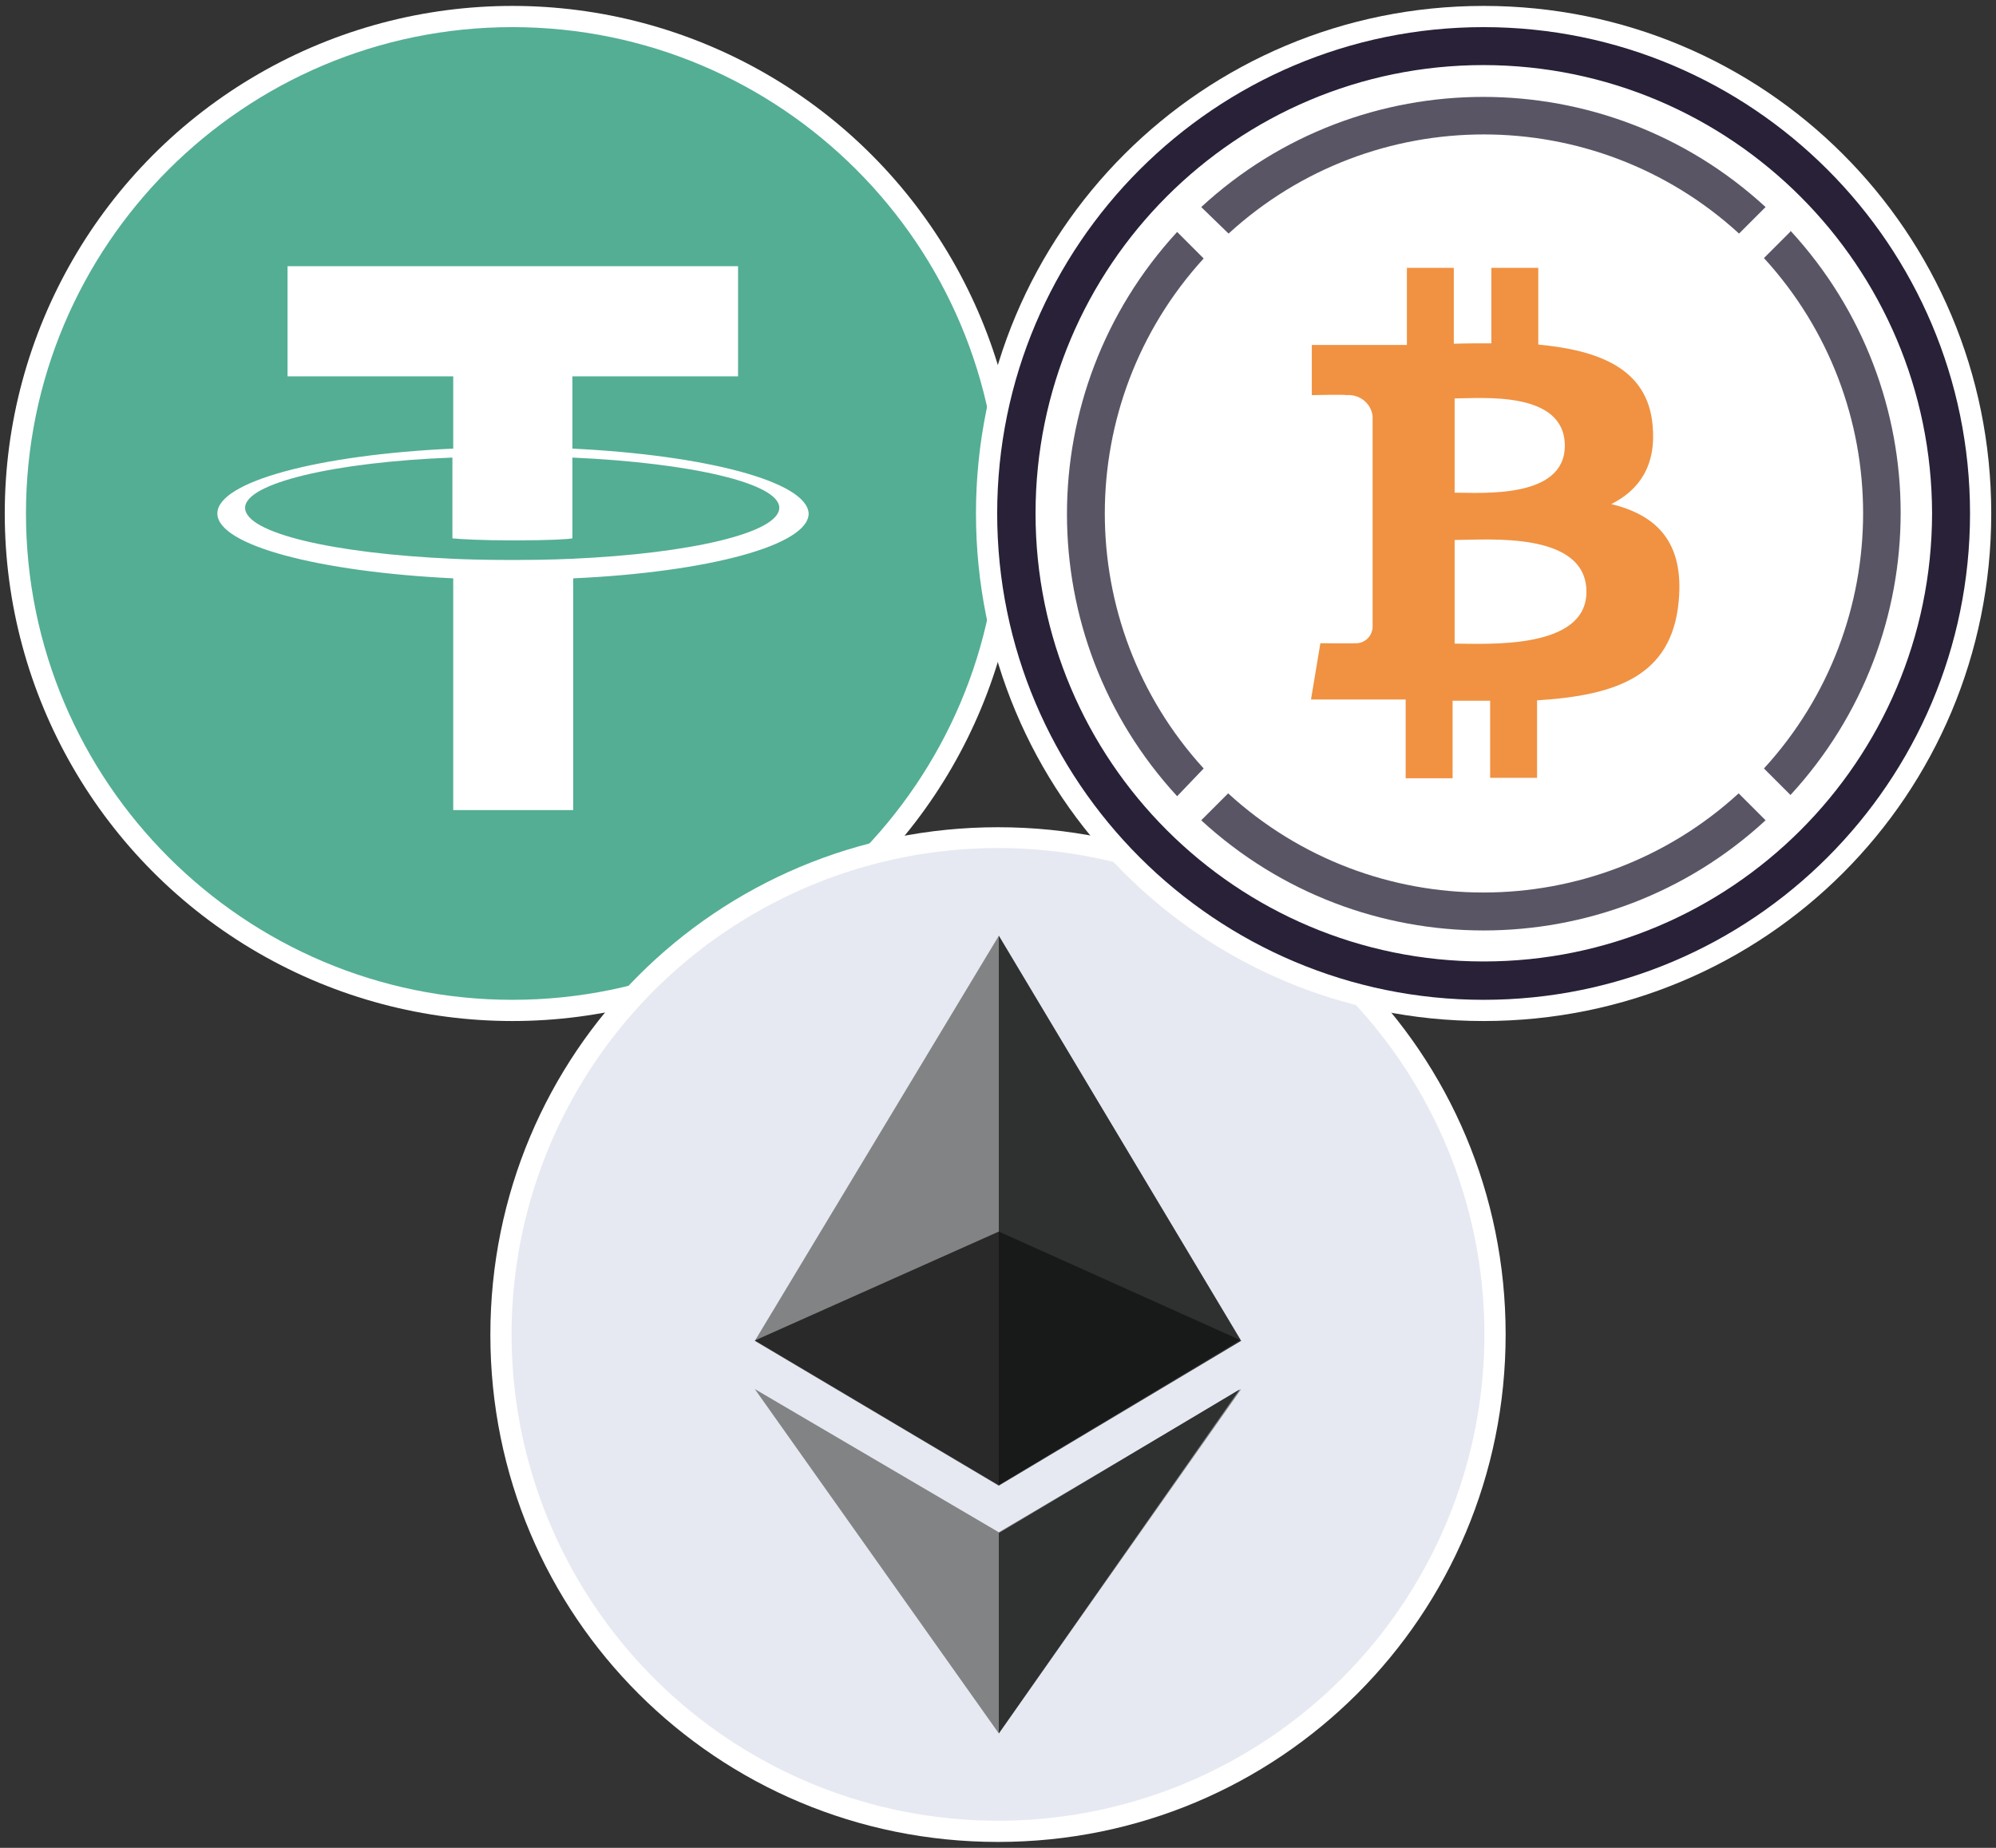 <svg xmlns="http://www.w3.org/2000/svg" xml:space="preserve" id="Layer_1" x="0" y="0" version="1.1" viewBox="0 0 1080 1000"><rect x="0" y="0" width="1080" height="1000" fill="#333333" stroke="none"/><style>.st0{fill:#fff}.st7{fill-rule:evenodd;clip-rule:evenodd;fill:#5a5564}</style><circle cx="277.248" cy="277.875" r="274.675" class="st0"/><path fill="#53ae94" d="M277.248 14.682c145.286 0 263.194 117.907 263.194 263.194S422.314 541.069 277.248 541.069 14.054 423.162 14.054 277.875 131.962 14.682 277.248 14.682"/><path d="M309.706 242.768v-39.082h89.645V144.07H155.587v59.616h89.645v39.082c-72.864 3.312-127.622 17.885-127.622 35.107 0 17.222 54.758 31.574 127.622 35.107v125.414h64.915V312.982c72.864-3.312 127.402-17.885 127.402-35.107-.883-17.222-55.421-31.574-127.843-35.107m0 59.616c-1.766 0-11.04.662-32.237.662-16.781 0-28.262-.442-32.678-.662-64.253-2.87-112.166-13.91-112.166-27.6 0-13.248 48.134-24.73 112.166-27.158v43.718c4.195.442 16.118 1.104 32.899 1.104 20.093 0 30.029-.662 32.016-1.104v-43.718c64.253 2.87 111.946 13.91 111.946 27.158-.001 13.469-47.694 24.73-111.946 27.6M540 996.8c152.131 0 274.675-122.323 274.675-274.675S692.352 447.67 540 447.67 265.325 569.994 265.325 722.346 387.869 996.8 540 996.8z" class="st0"/><g id="etherium_eth_ethcoin_crypto"><g id="etherium_eth"><circle id="Ellipsis_9" cx="540" cy="722.125" r="263.194" fill="#e6e9f2"/><path fill="#828384" fill-rule="evenodd" d="M540.442 506.403 408.403 725.658l132.038 78.384 131.155-78.384-131.154-219.255zM408.403 751.712l132.038 77.501 131.155-77.501-131.154 186.355-132.039-186.355z" clip-rule="evenodd"/><path fill="#2f3030" fill-rule="evenodd" d="M540.442 803.6V506.403l130.714 218.592L540.442 803.6zm130.272-51.667L540.442 938.067V829.654l130.272-77.721z" clip-rule="evenodd"/><path fill="#131313" fill-rule="evenodd" d="m540.442 666.483-132.038 58.954 132.038 78.384 131.155-78.384-131.155-58.954z" clip-rule="evenodd" opacity=".8"/></g></g><path d="M802.752 3.2c152.131 0 274.675 122.323 274.675 274.675S955.325 552.55 802.752 552.55 528.077 430.227 528.077 277.875 650.842 3.2 802.752 3.2z" class="st0"/><path d="M725.03 237.027c0 40.186 24.067 53.875 71.981 59.616 34.445 4.637 41.29 13.69 41.29 29.808s-11.482 26.275-34.445 26.275c-20.534 0-32.016-6.845-37.757-24.067-1.104-3.533-4.637-5.741-7.949-5.741h-18.326c-4.637 0-7.949 3.533-7.949 7.949v1.104c4.637 25.171 25.171 44.381 51.667 47.03v27.6c0 4.637 3.533 7.949 9.274 9.274h17.222c4.637 0 7.949-3.533 9.274-9.274v-26.275c34.445-4.637 55.862-27.6 55.862-55.862 0-37.757-22.963-52.771-71.098-58.512-32.016-5.741-42.394-12.586-42.394-30.912s16.118-30.912 37.757-30.912c29.808 0 40.186 12.586 43.277 29.808 1.104 4.637 4.637 6.845 7.949 6.845h19.43c4.637 0 7.949-3.533 7.949-7.949v-1.104c-4.637-28.704-22.963-49.018-60.499-54.758v-27.6c0-4.637-3.533-7.949-9.274-9.274h-17.222c-4.637 0-7.949 3.533-9.274 9.274v27.6c-33.781 5.299-56.745 29.366-56.745 60.057z" class="st0"/><path d="M744.461 117.574C655.257 149.59 609.552 249.171 642.672 337.05c17.222 48.134 54.758 84.566 101.789 101.789 4.637 2.208 6.845 5.741 6.845 11.482v16.118c0 4.637-2.208 7.949-6.845 9.274-1.104 0-3.533 0-4.637-1.104-108.634-34.445-168.25-149.923-133.805-258.557 20.534-64.253 69.994-113.27 133.805-133.805 4.637-2.208 9.274 0 10.378 4.637 1.104 1.104 1.104 2.208 1.104 4.637v16.118c0 3.311-3.312 7.948-6.845 9.935zM865.68 474.387c-4.637 2.208-9.274 0-10.378-4.637-1.104-1.104-1.104-2.208-1.104-4.637v-16.119c0-4.637 3.533-9.274 6.845-11.482 89.203-32.016 134.909-131.597 101.789-219.475-17.222-48.134-54.758-84.566-101.789-101.789-4.637-2.208-6.845-5.741-6.845-11.482V88.65c0-4.637 2.208-7.949 6.845-9.274 1.104 0 3.533 0 4.637 1.104 108.634 34.445 168.25 149.923 133.805 258.557-20.535 65.798-70.877 115.037-133.805 135.35z" class="st0"/><g id="Designs"><g id="Dashboard---Order-Book---Collapsed" transform="translate(-209 -879)"><g id="Group-20" transform="translate(158 696)"><g id="Group-6" transform="translate(0 98)"><g id="Totals:-Network" transform="translate(50 39)"><g id="icon-wbtc" transform="translate(1 46)"><path id="Fill-1" fill="#fff" fill-rule="evenodd" d="M802.752 14.682c145.286 0 263.194 117.907 263.194 263.194S948.038 541.069 802.752 541.069 539.558 423.162 539.558 277.875 657.466 14.682 802.752 14.682" clip-rule="evenodd"/><path id="Fill-3" d="m968.794 125.302-14.352 14.352c71.539 78.163 71.539 198.058 0 276.221l14.352 14.352c79.488-86.333 79.488-219.034 0-305.366v.441z" class="st7"/><path id="Fill-5" d="M664.752 126.406c78.163-71.539 198.058-71.539 276.221 0l14.352-14.352c-86.333-79.488-219.254-79.488-305.366 0l14.793 14.352z" class="st7"/><path id="Fill-7" d="M651.283 415.875c-71.318-78.163-71.318-197.837 0-276l-14.352-14.352c-79.488 86.333-79.488 219.034 0 305.366l14.352-15.014z" class="st7"/><path id="Fill-9" d="M940.752 429.344c-78.163 71.539-198.058 71.539-276.221 0l-14.573 14.573c86.333 79.488 219.254 79.488 305.366 0l-14.572-14.573z" class="st7"/><path id="Fill-11" fill="#f09242" fill-rule="evenodd" d="M846.691 241.222c0 28.925-45.264 25.392-59.616 25.392V215.61c14.352 0 59.616-4.416 59.616 25.612m11.703 79.047c0 31.574-54.096 28.042-71.318 28.042v-56.083c17.222-.001 71.318-5.079 71.318 28.041m35.769-90.528c-2.87-30.25-28.925-40.186-61.824-43.277v-41.51h-25.392v40.848c-6.624 0-13.469 0-20.314.221v-41.069h-25.392v41.731h-51.446v27.158s18.768-.442 18.547 0c7.066-.662 13.469 4.195 14.352 11.261v114.595c-.221 2.429-1.325 4.637-3.091 6.182-1.766 1.546-4.195 2.429-6.624 2.208.221.221-18.547 0-18.547 0l-5.078 30.47h51.226v42.614h25.392v-41.952h20.314v41.731h25.392V379c43.056-2.65 72.864-13.248 76.618-53.434 3.091-32.458-12.144-46.81-36.432-52.771 15.234-7.726 24.507-20.974 22.299-43.054" clip-rule="evenodd"/><path id="Fill-13" fill="#282138" fill-rule="evenodd" d="M802.752 35.216c-133.805 0-242.438 108.634-242.438 242.659 0 133.805 108.634 242.438 242.438 242.438S1045.19 411.9 1045.411 277.875C1045.19 144.07 936.778 35.437 802.752 35.216zm0 505.853c-145.286 0-263.194-117.907-263.194-263.194S657.466 14.682 802.752 14.682s263.194 117.907 263.194 263.194-117.908 263.193-263.194 263.193z" clip-rule="evenodd"/></g></g></g></g></g></g></svg>